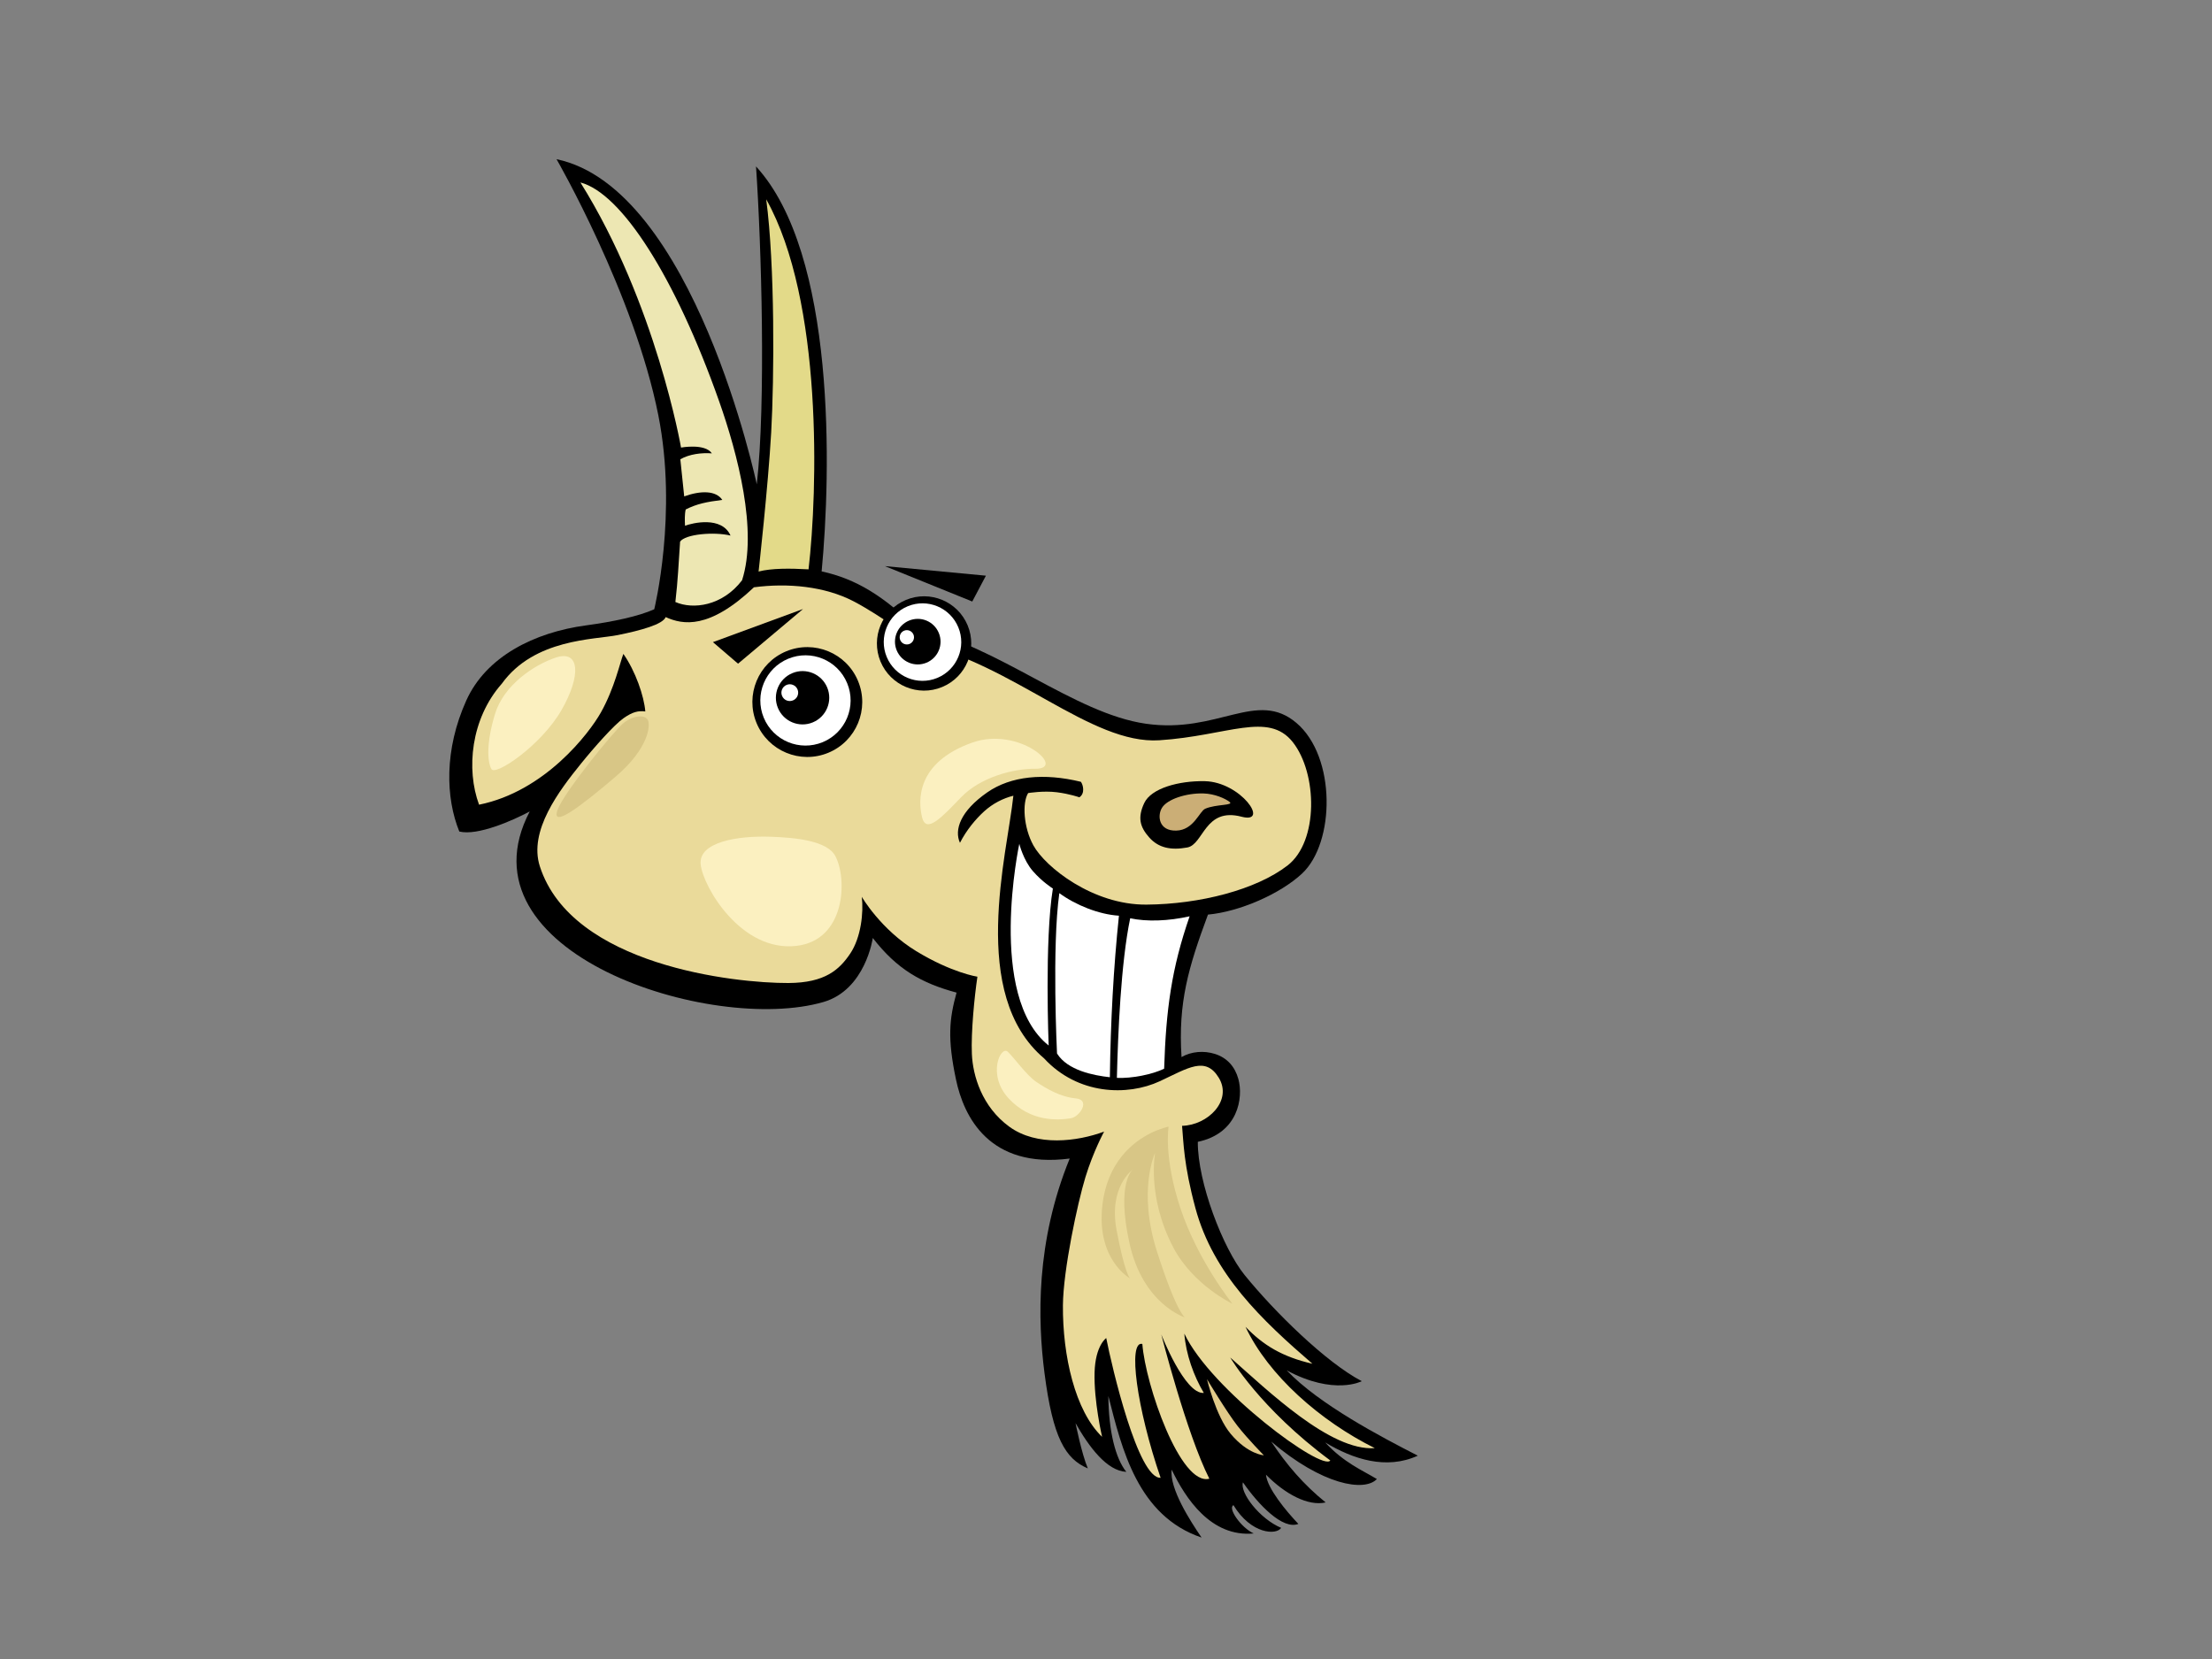 <?xml version="1.0" encoding="utf-8"?>
<!-- Generator: Adobe Illustrator 17.0.0, SVG Export Plug-In . SVG Version: 6.00 Build 0)  -->
<!DOCTYPE svg PUBLIC "-//W3C//DTD SVG 1.1//EN" "http://www.w3.org/Graphics/SVG/1.1/DTD/svg11.dtd">
<svg version="1.1" id="Layer_1" xmlns="http://www.w3.org/2000/svg" xmlns:xlink="http://www.w3.org/1999/xlink" x="0px" y="0px"
	 width="800px" height="600px" viewBox="0 0 800 600" enable-background="new 0 0 800 600" xml:space="preserve">
<rect x="0" y="0" width="800" height="600" fill="#808080" stroke="none"/>
<g>
	<g>
		<path fill-rule="evenodd" clip-rule="evenodd" d="M191.583,293.477c-6.02,3.218-18.866,8.905-25.469,7.251
			c-4.918-12.076-5.521-29.531,2.519-47.367c7.162-15.92,24.6-24.661,43.302-27.181c9.816-1.321,19.036-3.291,24.683-5.831
			c0,0,8.545-34.603,1.475-70.167c-8.732-43.952-36.809-92.606-36.809-92.606c49.695,10.377,72.412,117.591,72.412,117.591
			c3.337-29.35,1.687-86.495-0.272-114.977c29.007,31.625,27.15,110.697,23.733,146.465c12.479,2.689,22.539,9.018,34.315,20.556
			c29.446,6.188,56.906,30.789,82.958,34.539c26.06,3.753,40.152-12.531,54.504-0.241c14.35,12.294,13.911,43.261,2.003,54.398
			c-8.02,7.501-22.855,13.864-34.057,14.871c-7.108,19.165-10.823,31.812-9.564,51.532c3.569-2.08,8.149-2.389,12.097-1.139
			c4.376,1.385,7.228,4.59,8.467,9.093c1.836,6.646-0.008,19.612-14.674,22.691c-0.089,14.627,9.084,38.518,16.947,48.2
			c10.829,13.331,29.351,31.559,42.358,38.368c0,0-9.954,5.3-27.142-3.899c11.722,12.334,34.344,24.159,47.4,30.842
			c-11.478,5.231-23.46,1.239-33.495-4.784c6.821,7.38,13.549,10.109,18.694,13.234c-4.474,4.729-19.75,2.204-38.212-13.558
			c5.676,8.536,11.664,15.506,19.684,22.017c-6.304,1.432-14.602-2.955-21.578-10.037c0.427,4.869,7.205,13.073,11.707,17.802
			c-5.638,2.247-14.407-6.927-20.04-15.024c-1.216,3.679,6.02,13.176,13.819,16.456c-1.661,2.674-10.849,2.364-17.248-8.201
			c-2.189,1.027,2.72,8.129,7.329,10.23c-15.446,1.426-24.668-12.663-29.673-23.079c-0.832,6.82,6.669,18.505,10.815,24.559
			c-23.102-7.834-28.835-32.014-33.718-51.196c0.103,12.736,2.579,22.585,6.496,27.434c-6.998-0.353-13.371-8.832-18.364-17.611
			c0,0,2.207,11.063,4.442,16.369c-8.152-3.495-12.643-10.999-15.67-34.466c-2.473-19.182-3.214-47.428,9.116-77.607
			c-29.15,3.779-38.315-15.205-41.121-28.548c-3.162-14.941-2.422-21.962,0.198-31.463c-12.717-3.433-21.558-8.458-30.29-19.752
			c0,0-2.626,18.729-17.845,23.15C257.392,374.136,164.785,344.648,191.583,293.477z"/>
		<path fill-rule="evenodd" clip-rule="evenodd" fill="#EADA9A" d="M195.244,313.335c-4.14-12.838,6.987-27.391,14.847-37.117
			c4.775-5.921,12.006-14.069,15.397-16.455c3.386-2.381,5.386-2.75,7.891-2.459c-0.428-5.47-3.538-14.575-7.931-20.813
			c-1.196,3.053-3.173,12.334-8.103,21.135c-4.252,7.588-20.278,28.598-44.086,33.403c-4.74-12.772-2.99-31.087,8.229-43.767
			c11.748-16.297,33.449-15.875,41.916-17.575c8.479-1.702,16.373-3.913,17.343-6.509c6.241,2.823,15.756,4.528,31.928-10.778
			c12.307-1.624,25.632-0.334,35.999,5.054c9.859,5.138,23.122,15.062,23.122,15.062c34.593,7.536,62.734,36.803,87.471,35.212
			c24.743-1.594,39.397-10.561,48.292,0.68c8.884,11.245,9.417,35.878-1.928,44.627c-11.343,8.745-31.673,13.99-51.024,14.132
			c-19.343,0.145-36.556-13.58-40.875-21.423c-3.566-6.474-4.083-15.403-1.891-18.925c0,0,5.558-0.909,10.367-0.294
			c4.806,0.619,8.152,1.829,8.152,1.829c2.172-1.402,1.34-4.581,0.554-5.608c-13.363-3.262-25.337-2.093-33.845,3.818
			c-9.813,6.816-12.003,13.604-9.891,18.25c2.39-4.657,5.676-8.585,8.798-11.419c3.076-2.782,6.815-4.703,10.522-5.614
			c-2.227,21.244-16.224,71.893,11.096,94.979c12.192,13.211,30.114,13.743,41.876,8.27c10.264-4.772,16.493-9.146,21.311-1.261
			c5.039,8.25-3.934,17.184-13.274,17.4c0.548,6.029,0.557,13.907,4.829,29.752c6.462,23.967,24.117,40.583,42.321,56.298
			c-10.884-2.505-17.759-6.679-24.203-13.356c8.227,17.49,26.981,34.057,46.757,43.87c-16.017,1.168-38.571-20.72-52.272-32.77
			c0,0,10.631,18.324,36.178,37.235c-2.737,4.155-43.104-25.473-52.788-45.874c0.588,7.521,3.415,15.365,7.047,21.439
			c-6.884,0.611-15.383-21.13-15.383-21.13s9.139,35.896,17.377,52.16c-10.493,2.743-23.127-34.027-24.232-48.738
			c-5.332-1.307-2.037,23.271,6.605,48.403c-8.12,0.427-17.601-40.002-19.664-50.54c0,0-3.943,2.693-4.215,12.42
			c-0.293,10.419,2.714,23.305,2.714,23.305c-9.747-9.338-14.295-29.272-14.163-47.576c0.106-12.744,5.285-36.992,8.132-46.318
			c2.855-9.326,6.763-16.49,6.763-16.49c-9.75,3.602-24.353,5.456-34.269-1.768c-9.934-7.224-13.228-18.489-13.555-26.342
			c-0.336-7.848,0.932-20.75,2.003-27.915c0,0-9.182-1.366-22.115-9.232c-12.907-7.868-19.699-19.656-19.699-19.656
			c0.689,5.694-0.284,14.725-4.178,20.514c-3.896,5.782-9.041,10.598-22.373,10.66C265.8,355.606,206.822,349.188,195.244,313.335z"
			/>
		<path fill-rule="evenodd" clip-rule="evenodd" fill="#EDE7B3" d="M257.458,163.964c-3.802-0.275-8.095,0.261-11.406,2.133l0,0
			l1.4,13.43c6.011-2.169,11.518-2.136,13.776,1.274c-5.678,0.703-9.248,1.433-13.231,3.457c-0.404,1.611-0.35,4.017-0.249,5.888
			c2.62-0.997,13.291-3.604,16.459,3.551c-6.02-1.453-16.404-0.519-18.241,2.195c-0.554,7.897-0.786,13.981-1.704,21.829
			c6.347,2.8,16.97,1.494,24.111-7.849c5.75-17.815-1.598-45.763-8.278-64.715c-15.919-45.064-35.317-75.289-50.177-79.164
			c27.34,43.697,36.39,95.876,36.39,95.876S254.951,160.266,257.458,163.964z"/>
		<path fill-rule="evenodd" clip-rule="evenodd" fill="#E3DA89" d="M278.91,156.407c-1.099,19.518-4.56,50.298-4.56,50.298
			c4.703-1.224,11.34-1.165,18.072-0.795c3.294-28.159,5.28-97.134-15.311-133.831C280.296,96.119,280.015,136.892,278.91,156.407z"
			/>
		<path fill-rule="evenodd" clip-rule="evenodd" d="M415.635,302.876c3.343,3.765,7.805,4.71,13.759,3.627
			c5.954-1.093,6.275-14.653,19.658-11.123c10.359,2.722-0.313-12.598-13.314-12.855c-9.46-0.191-19.412,2.584-21.905,7.904
			C411.336,295.751,412.295,299.113,415.635,302.876z"/>
		<path fill-rule="evenodd" clip-rule="evenodd" fill="#CBAE76" d="M435.233,286.96c-6.178-0.172-13.122,2.066-15.013,5.235
			c-1.724,2.875-1.136,8.384,5.2,8.205c6.341-0.174,8.367-6.998,10.468-7.911c3.937-1.71,10.577-1.115,8.775-2.498
			C443.098,288.797,439.307,287.072,435.233,286.96z"/>
		<path fill-rule="evenodd" clip-rule="evenodd" fill="#FFFFFF" d="M380.788,321.356L380.788,321.356c0,0-3.822-2.384-7.251-6.33
			c-3.455-3.98-4.892-9.838-4.892-9.838s-11.813,55.156,10.62,72.933C379.265,378.122,377.73,340.044,380.788,321.356z"/>
		<path fill-rule="evenodd" clip-rule="evenodd" fill="#FFFFFF" d="M382.286,381.009c3.799,6.136,13.231,7.941,19.113,8.589
			c0.267-20.096,1.305-39.473,3.282-58.421c-7.262-0.448-15.67-3.846-21.56-8.156C380.387,342.51,382.286,381.009,382.286,381.009z"
			/>
		<path fill-rule="evenodd" clip-rule="evenodd" fill="#FFFFFF" d="M403.939,389.832c5.38,0.238,12.769-1.218,17.087-3.324
			c0.689-21.443,2.677-36.26,9.217-55.113c-7.727,1.726-15.446,2.009-21.495,0.707C405.374,348.257,404.323,374.052,403.939,389.832
			z"/>
		<path fill-rule="evenodd" clip-rule="evenodd" fill="#E1CA89" d="M457.086,526.324c0,0-5.638-5.684-9.504-10.602
			c-3.862-4.91-11.07-16.945-11.07-16.945s3.188,13.392,8.582,19.8C451.344,526.014,457.086,526.324,457.086,526.324z"/>
		<path fill-rule="evenodd" clip-rule="evenodd" fill="#FBF0C0" d="M278.784,302.618c-12.08-0.426-26.195,1.911-25.38,9.984
			c0.826,8.073,14.646,31.836,34.68,29.483c17.65-2.072,18.442-23.977,14.066-32.412
			C299.214,303.998,287.541,302.922,278.784,302.618z"/>
		<path fill-rule="evenodd" clip-rule="evenodd" fill="#FBF0C0" d="M374.392,278.031c-7.635-0.099-19.756,2.967-26.832,10.347
			c-7.085,7.379-12.597,13.245-14.08,7.212c-1.478-6.032-2.143-19.785,18.109-27.008
			C368.585,262.516,386.028,278.189,374.392,278.031z"/>
		<path fill-rule="evenodd" clip-rule="evenodd" fill="#FBF0C0" d="M201.046,237.808c-7.859,2.614-18.821,9.882-22.029,20.447
			c-3.208,10.565-2.738,17.221-1.308,19.879c1.42,2.664,18.003-8.552,25.32-21.251C210.346,244.177,209.62,234.95,201.046,237.808z"
			/>
		<path fill-rule="evenodd" clip-rule="evenodd" fill="#FBF0C0" d="M389.052,397.244c-5.529-0.521-10.476-3.43-14.172-5.908
			c-3.693-2.469-7.888-8.571-10.402-10.955c-2.508-2.387-7.612,8.248,0.27,16.819c7.894,8.577,17.776,8.027,22.599,7.221
			C390.447,403.898,394.579,397.768,389.052,397.244z"/>
		<path fill-rule="evenodd" clip-rule="evenodd" fill="#D8C686" d="M422.639,407.462c0,0-1.897,11.043,4.359,29.754
			c6.244,18.719,18.72,34.294,18.72,34.294s-14.181-6.661-21.394-20.379c-9.661-18.414-6.551-34.231-6.551-34.231
			s-6.422,13.584,0.651,35.68c7.076,22.094,10.094,23.869,10.094,23.869s-15.153-4.709-20.02-26.813
			c-4.872-22.097,1.194-26.63,1.194-26.63s-8.806,6.105-5.868,21.866c2.955,15.763,4.838,17.447,4.838,17.447
			s-12.206-6.707-9.971-26.401c1.767-15.68,11.119-22.937,17.46-26.103C419.571,408.103,422.639,407.462,422.639,407.462z"/>
		<path fill-rule="evenodd" clip-rule="evenodd" fill="#D8C686" d="M234.262,260.316c-1.073-1.938-5.366-1.621-8.878,1.294
			c-3.507,2.917-21.638,25.237-23.764,31.35c-2.431,7.005,8.875-1.729,20.975-12.03
			C234.684,270.627,235.344,262.248,234.262,260.316z"/>
	</g>
	<g>
		<path d="M273.616,261.494c4.195,10.138,15.816,14.96,25.954,10.756c10.144-4.192,14.955-15.806,10.757-25.948
			c-4.189-10.126-15.81-14.946-25.959-10.758C274.245,239.739,269.427,251.354,273.616,261.494z"/>
		<path fill="#FFFFFF" d="M276.221,259.57c3.452,8.326,12.993,12.284,21.34,8.835c8.321-3.446,12.281-12.998,8.829-21.317
			c-3.437-8.337-12.993-12.291-21.317-8.846C276.746,241.685,272.778,251.241,276.221,259.57z"/>
	</g>
	<g>
		<path d="M281.343,256.039c2.034,4.918,7.681,7.264,12.611,5.22c4.912-2.027,7.26-7.671,5.225-12.598
			c-2.043-4.915-7.687-7.26-12.6-5.218C281.656,245.482,279.303,251.111,281.343,256.039z"/>
		<path fill="#FFFFFF" d="M282.841,251.669c0.631,1.551,2.405,2.28,3.951,1.64c1.558-0.637,2.287-2.414,1.653-3.957
			c-0.646-1.551-2.425-2.289-3.965-1.646C282.936,248.346,282.19,250.124,282.841,251.669z"/>
	</g>
	<g>
		<path d="M318.442,239.238c3.61,8.706,13.584,12.842,22.284,9.235c8.709-3.595,12.841-13.574,9.245-22.274
			c-3.604-8.706-13.584-12.848-22.287-9.245C318.982,220.556,314.849,230.531,318.442,239.238z"/>
		<path fill="#FFFFFF" d="M320.689,237.575c2.956,7.159,11.156,10.561,18.307,7.597c7.153-2.964,10.551-11.159,7.587-18.307
			c-2.956-7.153-11.153-10.556-18.301-7.597C321.128,222.234,317.728,230.429,320.689,237.575z"/>
	</g>
	<g>
		<path d="M324.301,235.208c1.744,4.212,6.562,6.211,10.772,4.466c4.201-1.737,6.209-6.561,4.456-10.759
			c-1.736-4.209-6.548-6.205-10.752-4.468C324.571,226.19,322.568,231.009,324.301,235.208z"/>
		<path fill="#FFFFFF" d="M325.578,231.481c0.545,1.319,2.06,1.944,3.389,1.403c1.308-0.548,1.951-2.066,1.403-3.388
			c-0.557-1.318-2.069-1.947-3.383-1.403C325.656,228.646,325.03,230.155,325.578,231.481z"/>
	</g>
	<polygon points="320.026,204.745 356.571,208.204 351.633,217.544 	"/>
	<polygon points="257.84,232.236 266.922,240.03 290.431,220.259 	"/>
</g>
</svg>
